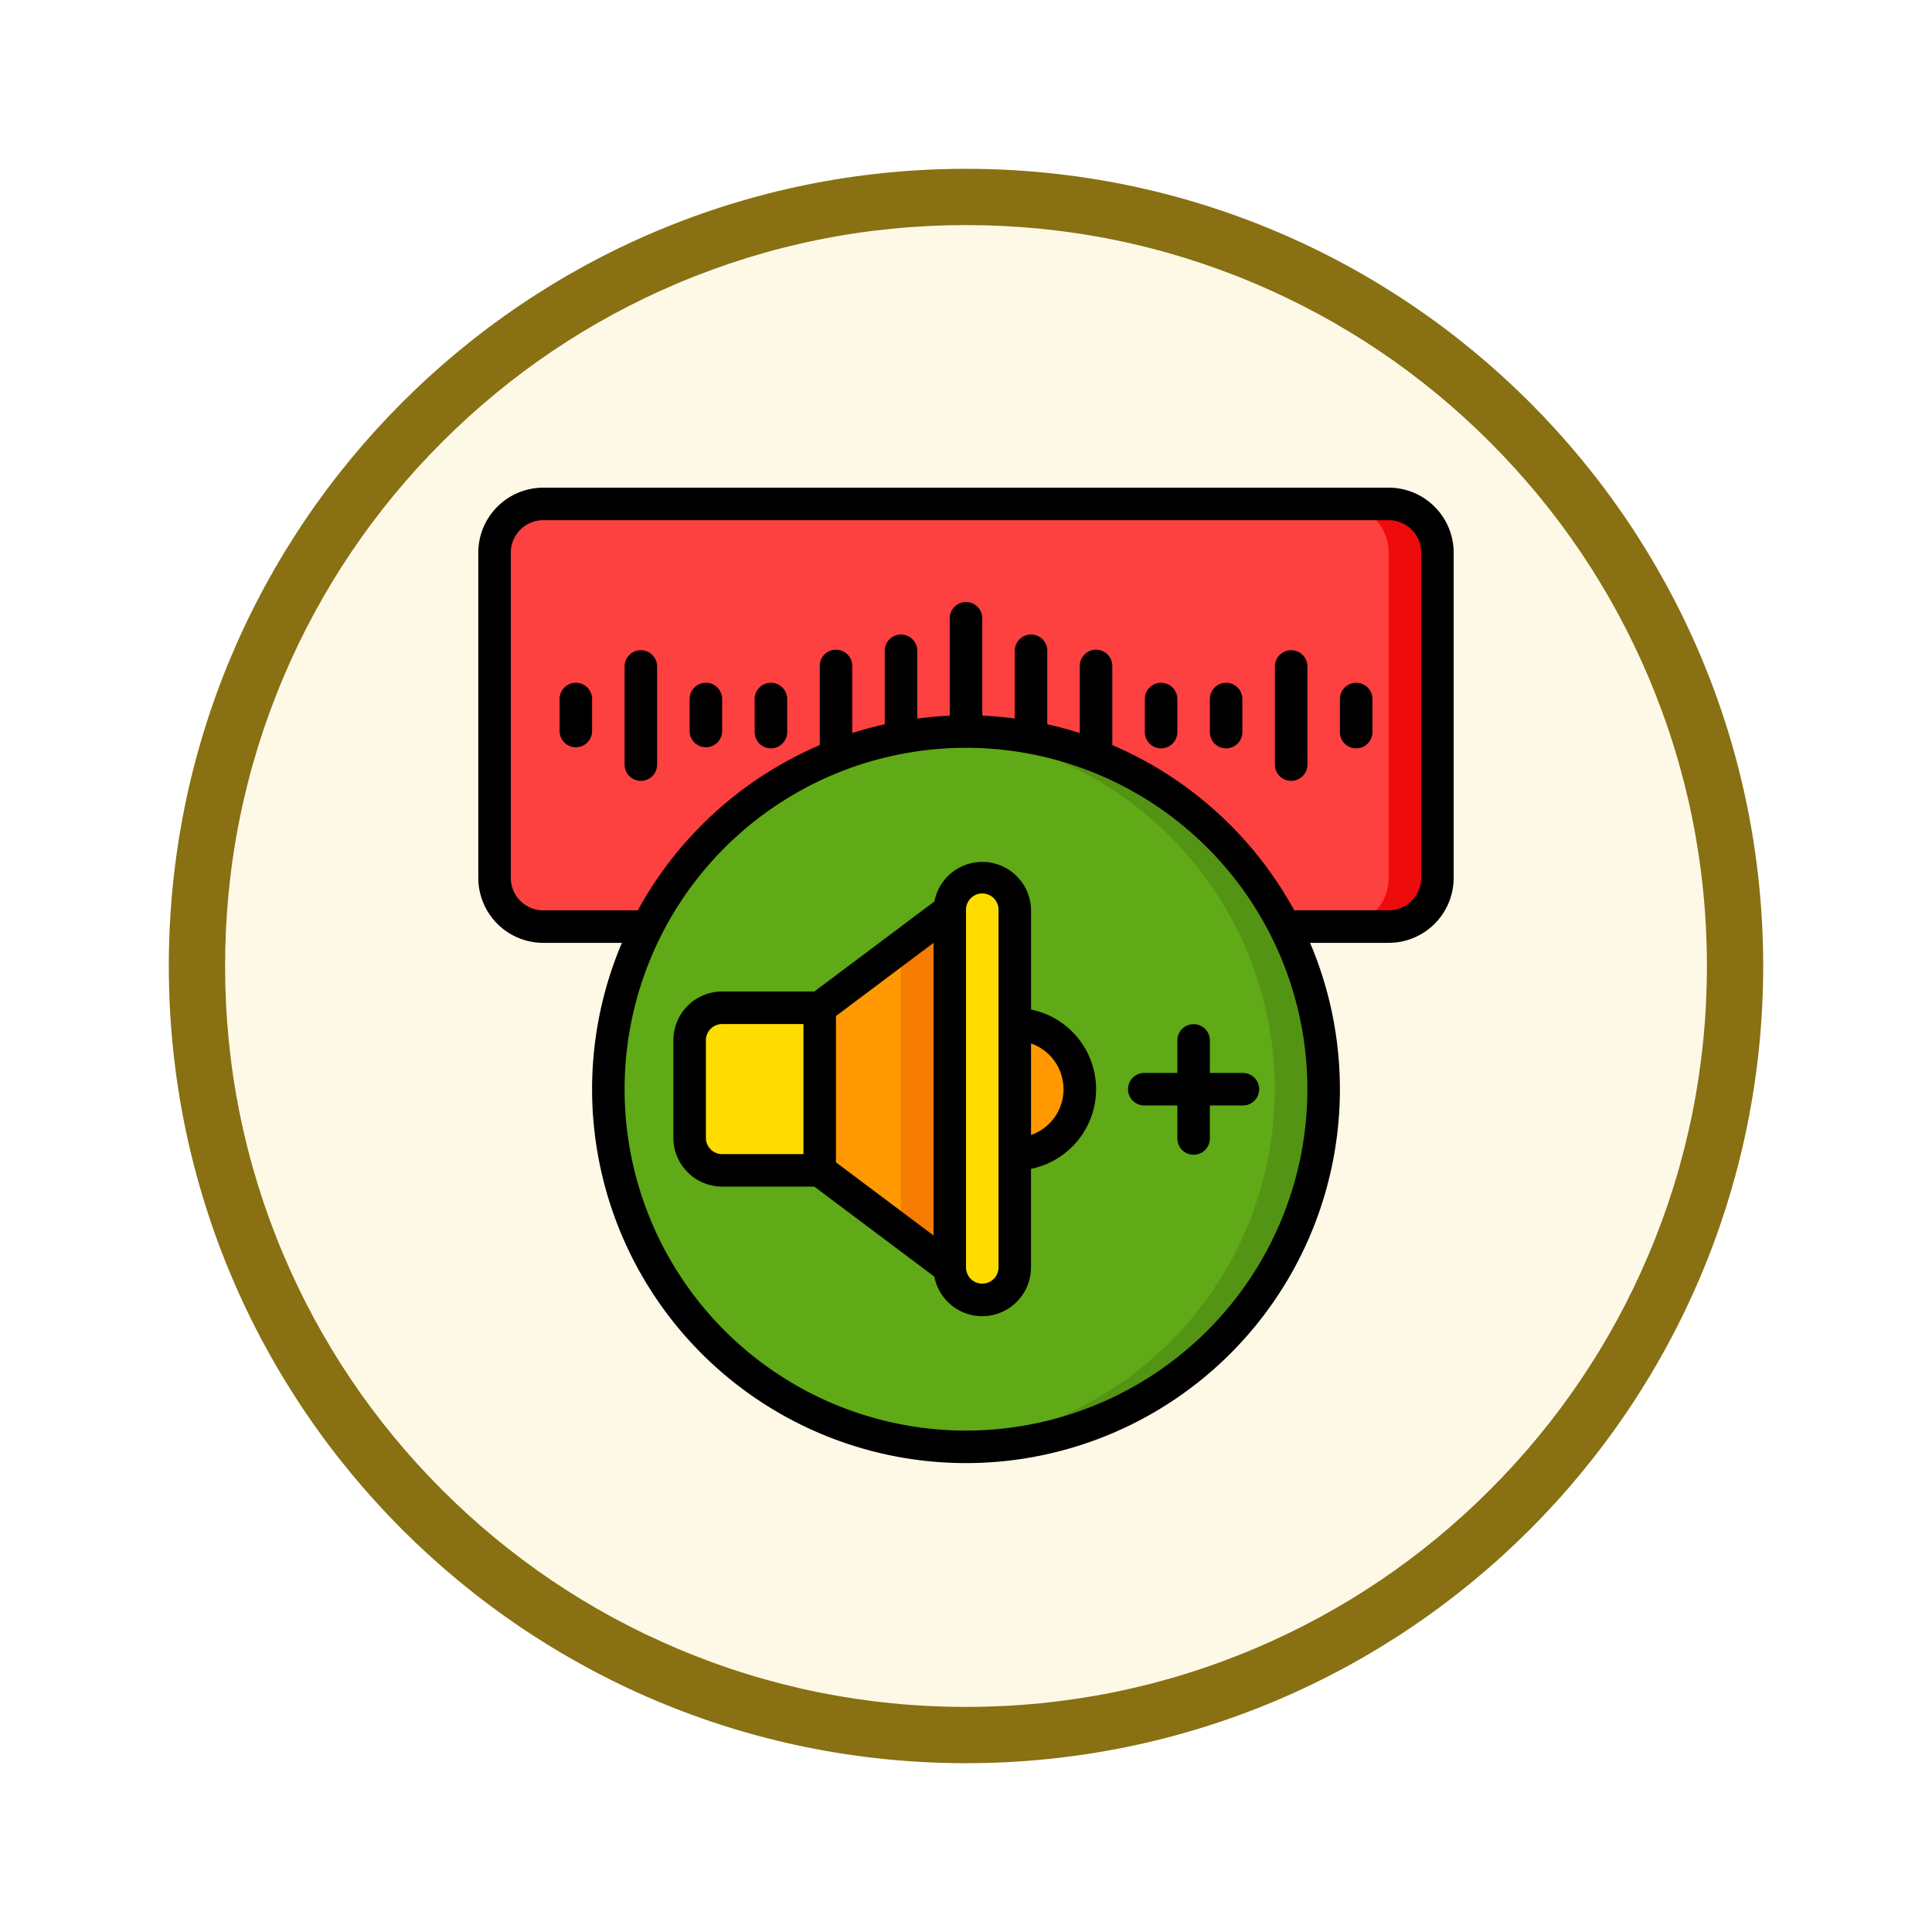 <svg xmlns="http://www.w3.org/2000/svg" xmlns:xlink="http://www.w3.org/1999/xlink" width="103" height="103" viewBox="0 0 103 103">
  <defs>
    <filter id="Trazado_904820" x="0" y="0" width="103" height="103" filterUnits="userSpaceOnUse">
      <feOffset dy="3" input="SourceAlpha"/>
      <feGaussianBlur stdDeviation="3" result="blur"/>
      <feFlood flood-opacity="0.161"/>
      <feComposite operator="in" in2="blur"/>
      <feComposite in="SourceGraphic"/>
    </filter>
  </defs>
  <g id="Grupo_1210200" data-name="Grupo 1210200" transform="translate(9 6)">
    <g id="Grupo_1210088" data-name="Grupo 1210088" transform="translate(0 0)">
      <g id="Grupo_1209251" data-name="Grupo 1209251">
        <g id="Grupo_1202705" data-name="Grupo 1202705" transform="translate(0)">
          <g id="Grupo_1173585" data-name="Grupo 1173585">
            <g id="Grupo_1173428" data-name="Grupo 1173428">
              <g id="Grupo_1171958" data-name="Grupo 1171958">
                <g id="Grupo_1167341" data-name="Grupo 1167341">
                  <g id="Grupo_1166792" data-name="Grupo 1166792">
                    <g transform="matrix(1, 0, 0, 1, -9, -6)" filter="url(#Trazado_904820)">
                      <g id="Trazado_904820-2" data-name="Trazado 904820" transform="translate(9 6)" fill="#fef9e7">
                        <path d="M 42.5 83.5 C 36.964 83.5 31.595 82.416 26.541 80.279 C 21.659 78.214 17.274 75.257 13.509 71.491 C 9.743 67.726 6.786 63.341 4.721 58.459 C 2.584 53.405 1.5 48.036 1.5 42.5 C 1.5 36.964 2.584 31.595 4.721 26.541 C 6.786 21.659 9.743 17.274 13.509 13.509 C 17.274 9.743 21.659 6.786 26.541 4.721 C 31.595 2.584 36.964 1.5 42.5 1.5 C 48.036 1.5 53.405 2.584 58.459 4.721 C 63.341 6.786 67.726 9.743 71.491 13.509 C 75.257 17.274 78.214 21.659 80.279 26.541 C 82.416 31.595 83.5 36.964 83.5 42.5 C 83.5 48.036 82.416 53.405 80.279 58.459 C 78.214 63.341 75.257 67.726 71.491 71.491 C 67.726 75.257 63.341 78.214 58.459 80.279 C 53.405 82.416 48.036 83.5 42.5 83.5 Z" stroke="none"/>
                        <path d="M 42.5 3 C 37.166 3 31.994 4.044 27.126 6.103 C 22.422 8.092 18.198 10.941 14.569 14.569 C 10.941 18.198 8.092 22.422 6.103 27.126 C 4.044 31.994 3 37.166 3 42.5 C 3 47.834 4.044 53.006 6.103 57.874 C 8.092 62.578 10.941 66.802 14.569 70.431 C 18.198 74.059 22.422 76.908 27.126 78.897 C 31.994 80.956 37.166 82 42.5 82 C 47.834 82 53.006 80.956 57.874 78.897 C 62.578 76.908 66.802 74.059 70.431 70.431 C 74.059 66.802 76.908 62.578 78.897 57.874 C 80.956 53.006 82 47.834 82 42.5 C 82 37.166 80.956 31.994 78.897 27.126 C 76.908 22.422 74.059 18.198 70.431 14.569 C 66.802 10.941 62.578 8.092 57.874 6.103 C 53.006 4.044 47.834 3 42.5 3 M 42.5 0 C 65.972 0 85 19.028 85 42.5 C 85 65.972 65.972 85 42.5 85 C 19.028 85 0 65.972 0 42.5 C 0 19.028 19.028 0 42.5 0 Z" stroke="none" fill="#887013"/>
                      </g>
                    </g>
                  </g>
                </g>
              </g>
            </g>
          </g>
        </g>
      </g>
    </g>
    <g id="Page-1" transform="translate(16.499 19.999)">
      <g id="_079---Increase-Audio" data-name="079---Increase-Audio">
        <path id="Shape" d="M9.147,23.535H3.6a2.6,2.6,0,0,1-2.6-2.6V3.6A2.6,2.6,0,0,1,3.6,1H48.669a2.6,2.6,0,0,1,2.6,2.6V20.934a2.6,2.6,0,0,1-2.6,2.6H43.122" transform="translate(-0.133 -0.133)" fill="#fd4040"/>
        <path id="Shape-2" data-name="Shape" d="M55.6,1H53a2.6,2.6,0,0,1,2.6,2.6V20.934a2.6,2.6,0,0,1-2.6,2.6h2.6a2.6,2.6,0,0,0,2.6-2.6V3.6A2.6,2.6,0,0,0,55.6,1Z" transform="translate(-7.064 -0.133)" fill="#ee0b0b"/>
        <ellipse id="Oval" cx="19.068" cy="19.068" rx="19.068" ry="19.068" transform="translate(6.934 13.001)" fill="#60a917"/>
        <path id="Shape-3" data-name="Shape" d="M29.8,15c-.433,0-.867.02-1.3.049a19.063,19.063,0,0,1,0,38.037c.433.029.867.049,1.3.049A19.068,19.068,0,1,0,29.8,15Z" transform="translate(-3.799 -1.999)" fill="#549414"/>
        <path id="Shape-4" data-name="Shape" d="M14.733,32h5.2v8.667h-5.2A1.733,1.733,0,0,1,13,38.934v-5.2A1.733,1.733,0,0,1,14.733,32Z" transform="translate(-1.733 -4.265)" fill="#ffdc00"/>
        <path id="Shape-5" data-name="Shape" d="M27.934,45.068,21,39.867V31.2L27.934,26Z" transform="translate(-2.799 -3.465)" fill="#ff9801"/>
        <path id="Shape-6" data-name="Shape" d="M26,27.95V43.118l2.6,1.95V26Z" transform="translate(-3.465 -3.465)" fill="#f57c00"/>
        <rect id="Rectangle-path" width="3.467" height="22.535" rx="1.733" transform="translate(25.135 20.801)" fill="#ffdc00"/>
        <path id="Shape-7" data-name="Shape" d="M33,39.934A3.467,3.467,0,0,0,33,33Z" transform="translate(-4.398 -4.398)" fill="#ff9801"/>
        <g id="Grupo_1210199" data-name="Grupo 1210199">
          <path id="Shape-8" data-name="Shape" d="M5.867,12A.867.867,0,0,0,5,12.867V14.6a.867.867,0,0,0,1.733,0V12.867A.867.867,0,0,0,5.867,12Z" transform="translate(-0.666 -1.599)"/>
          <path id="Shape-9" data-name="Shape" d="M9.867,10A.867.867,0,0,0,9,10.867v5.2a.867.867,0,1,0,1.733,0v-5.2A.867.867,0,0,0,9.867,10Z" transform="translate(-1.2 -1.333)"/>
          <path id="Shape-10" data-name="Shape" d="M17.867,12a.867.867,0,0,0-.867.867V14.6a.867.867,0,1,0,1.733,0V12.867A.867.867,0,0,0,17.867,12Z" transform="translate(-2.266 -1.599)"/>
          <path id="Shape-11" data-name="Shape" d="M13.867,12a.867.867,0,0,0-.867.867V14.6a.867.867,0,0,0,1.733,0V12.867A.867.867,0,0,0,13.867,12Z" transform="translate(-1.733 -1.599)"/>
          <path id="Shape-12" data-name="Shape" d="M53.867,12a.867.867,0,0,0-.867.867V14.6a.867.867,0,1,0,1.733,0V12.867A.867.867,0,0,0,53.867,12Z" transform="translate(-7.064 -1.599)"/>
          <path id="Shape-13" data-name="Shape" d="M49.867,10a.867.867,0,0,0-.867.867v5.2a.867.867,0,1,0,1.733,0v-5.2A.867.867,0,0,0,49.867,10Z" transform="translate(-6.531 -1.333)"/>
          <path id="Shape-14" data-name="Shape" d="M41.867,12a.867.867,0,0,0-.867.867V14.6a.867.867,0,1,0,1.733,0V12.867A.867.867,0,0,0,41.867,12Z" transform="translate(-5.465 -1.599)"/>
          <path id="Shape-15" data-name="Shape" d="M45.867,12a.867.867,0,0,0-.867.867V14.6a.867.867,0,1,0,1.733,0V12.867A.867.867,0,0,0,45.867,12Z" transform="translate(-5.998 -1.599)"/>
          <path id="Shape-16" data-name="Shape" d="M48.536,0H3.467A3.467,3.467,0,0,0,0,3.467V20.8a3.467,3.467,0,0,0,3.467,3.467H7.657a19.934,19.934,0,1,0,36.688,0h4.191A3.467,3.467,0,0,0,52,20.8V3.467A3.467,3.467,0,0,0,48.536,0ZM26,50.269a18.2,18.2,0,1,1,18.2-18.2A18.2,18.2,0,0,1,26,50.269ZM50.269,20.8a1.733,1.733,0,0,1-1.733,1.733H43.5a20.062,20.062,0,0,0-9.7-8.81V9.534a.867.867,0,1,0-1.733,0v3.547c-.567-.182-1.146-.336-1.733-.467V8.667a.867.867,0,0,0-1.733,0v3.64c-.571-.075-1.148-.128-1.733-.153V6.934a.867.867,0,0,0-1.733,0v5.222c-.585.025-1.162.079-1.733.153V8.667a.867.867,0,0,0-1.733,0v3.947c-.588.131-1.167.285-1.733.467V9.534a.867.867,0,1,0-1.733,0v4.191a20.062,20.062,0,0,0-9.7,8.81H3.467A1.733,1.733,0,0,1,1.733,20.8V3.467A1.733,1.733,0,0,1,3.467,1.733H48.536a1.733,1.733,0,0,1,1.733,1.733Z"/>
          <path id="Shape-17" data-name="Shape" d="M31.068,30.891V25.6a2.6,2.6,0,0,0-5.153-.469l-6.4,4.8H14.6a2.6,2.6,0,0,0-2.6,2.6v5.2a2.6,2.6,0,0,0,2.6,2.6h4.912l6.4,4.8a2.6,2.6,0,0,0,5.153-.469V39.385a4.334,4.334,0,0,0,0-8.494Zm-10.4.347,5.2-3.9v15.6l-5.2-3.9ZM18.934,38.6H14.6a.867.867,0,0,1-.867-.867v-5.2a.867.867,0,0,1,.867-.867h4.334Zm10.4,6.067a.867.867,0,0,1-1.733,0V25.6a.867.867,0,1,1,1.733,0Zm1.733-7.093V32.7a2.585,2.585,0,0,1,0,4.881Z" transform="translate(-1.599 -3.07)"/>
          <path id="Shape-18" data-name="Shape" d="M43.467,33a.867.867,0,0,0-.867.867V35.6H40.867a.867.867,0,1,0,0,1.733H42.6v1.733a.867.867,0,1,0,1.733,0V37.334h1.733a.867.867,0,1,0,0-1.733H44.334V33.867A.867.867,0,0,0,43.467,33Z" transform="translate(-5.331 -4.398)"/>
        </g>
      </g>
    </g>
  </g>
</svg>

